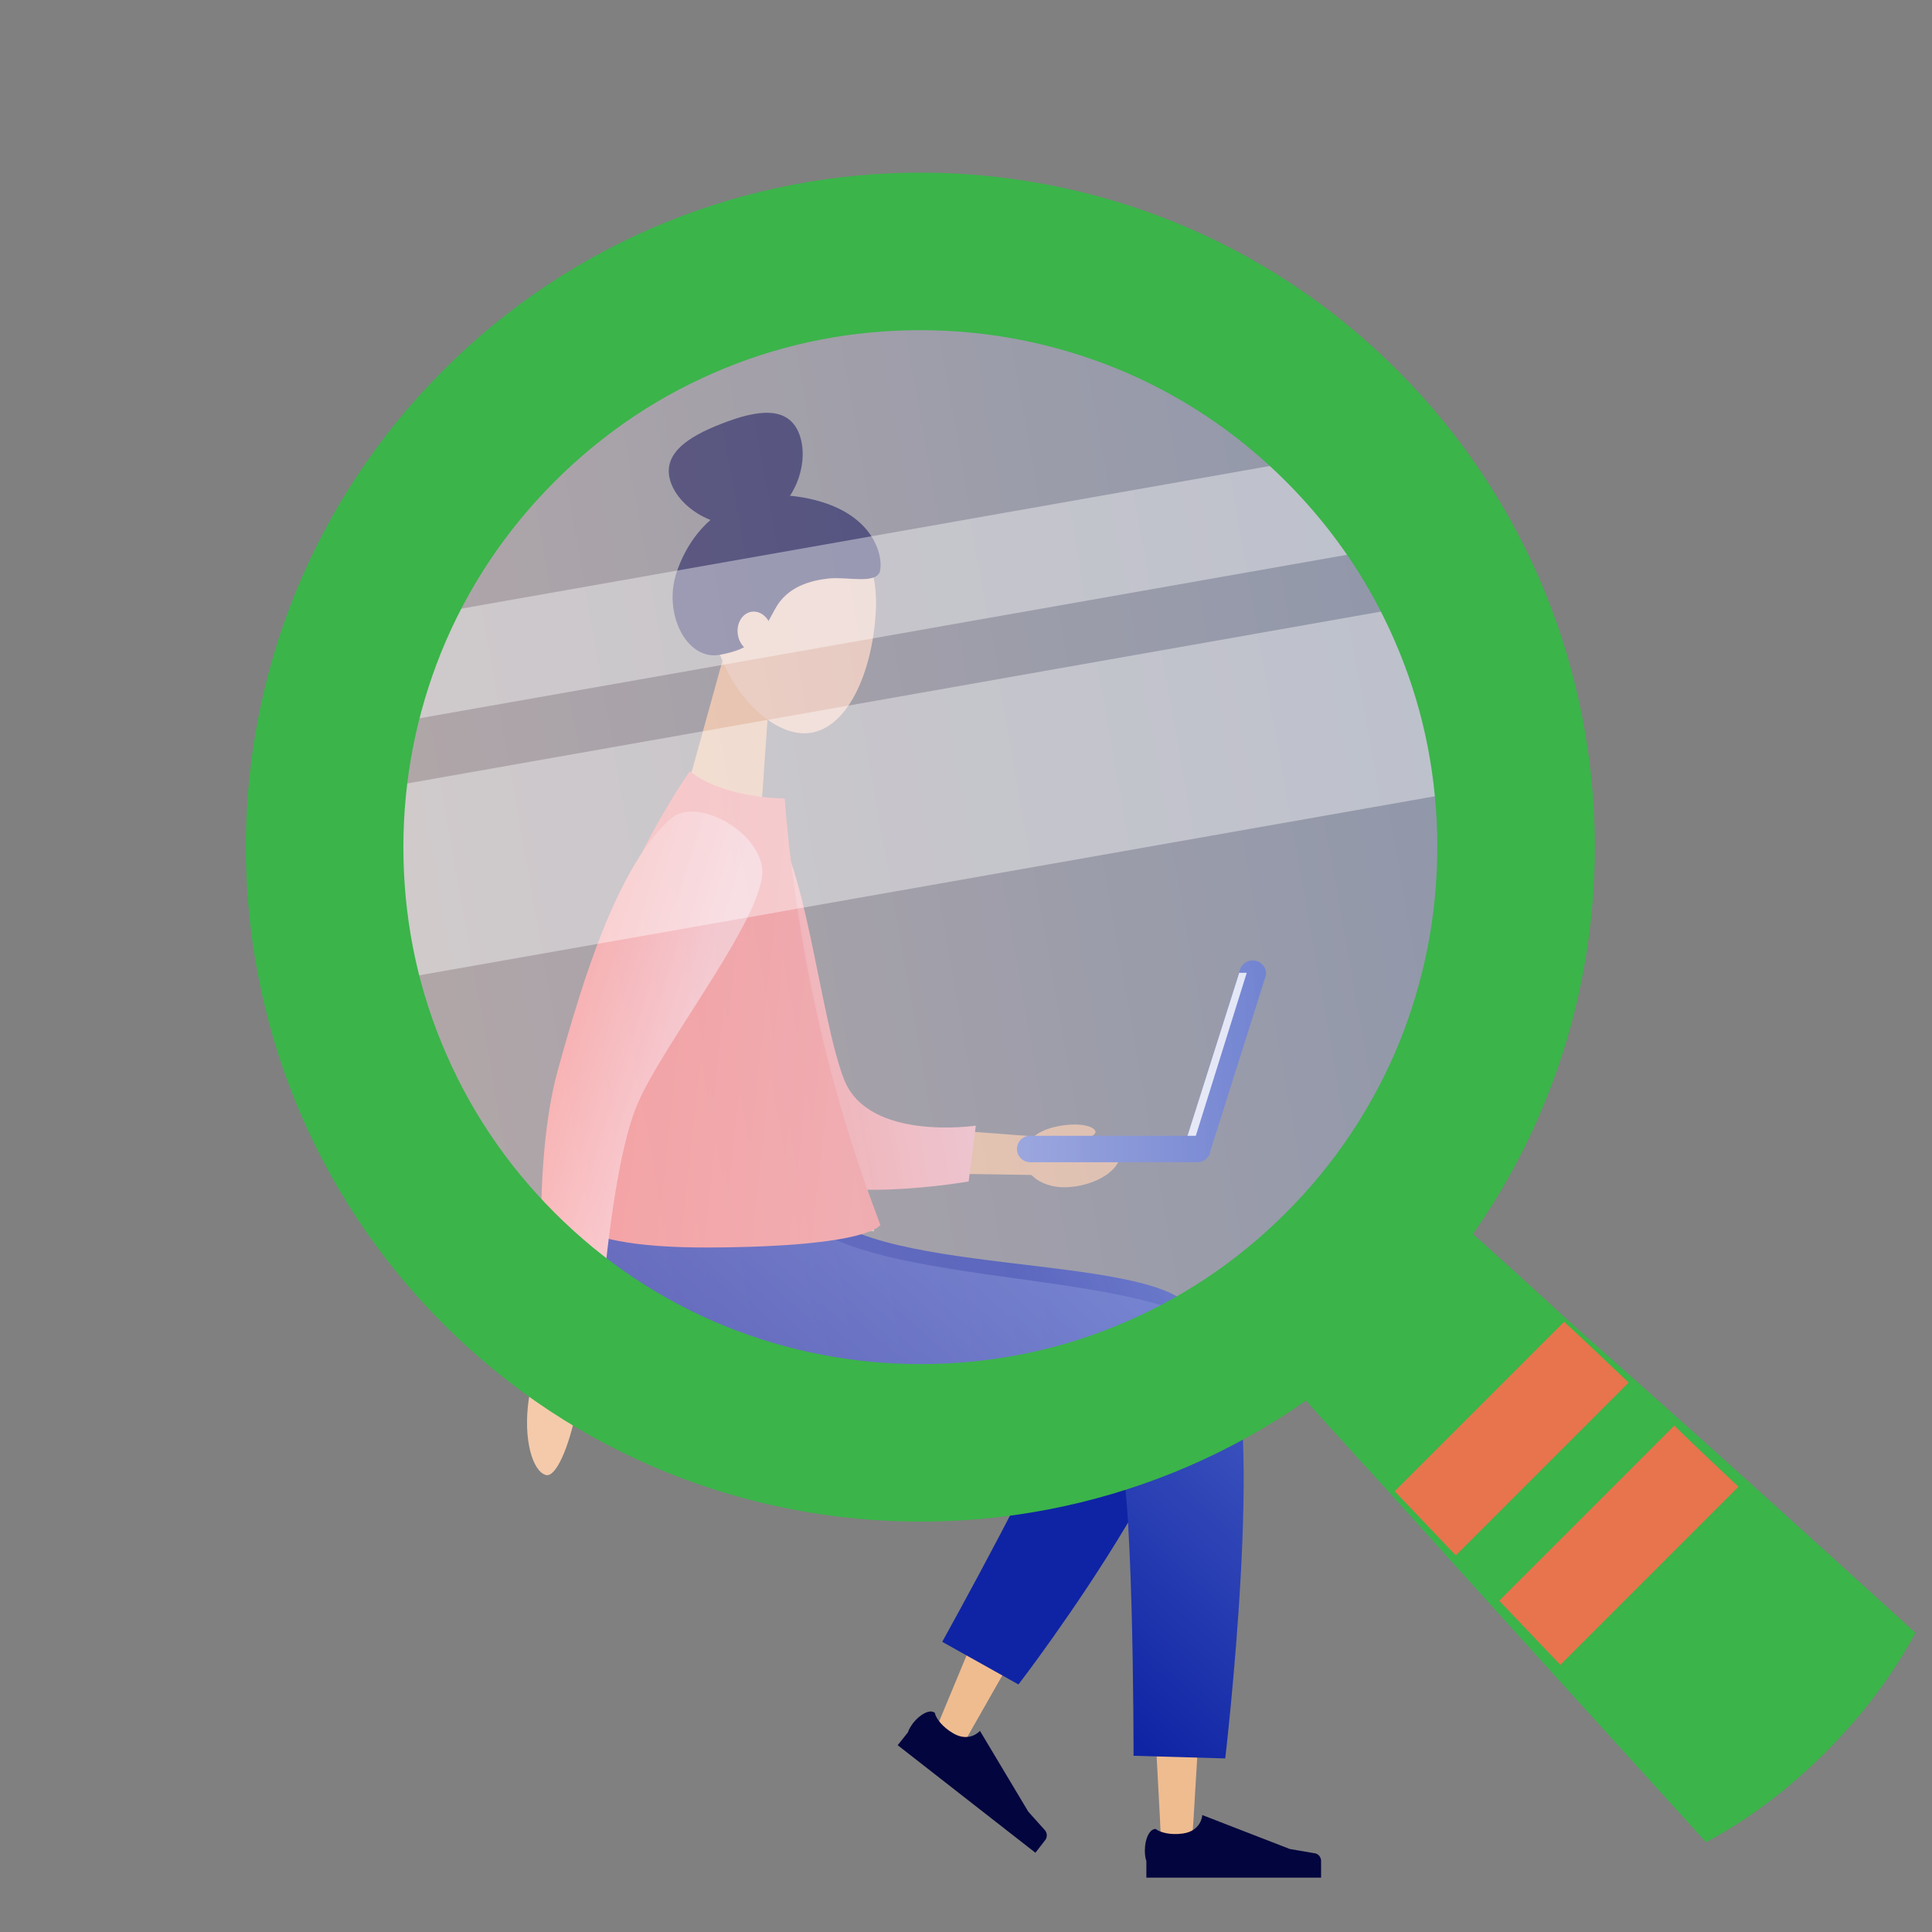 <?xml version="1.0" encoding="utf-8"?>
<!-- Generator: Adobe Illustrator 26.3.1, SVG Export Plug-In . SVG Version: 6.00 Build 0)  -->
<svg version="1.1" id="Layer_1" xmlns="http://www.w3.org/2000/svg" xmlns:xlink="http://www.w3.org/1999/xlink" x="0px" y="0px"
	 viewBox="0 0 512 512" style="enable-background:new 0 0 512 512;" xml:space="preserve">
<rect x="0" y="0" width="512" height="512" fill="#808080" stroke="none"/>
<style type="text/css">
	.st0{fill:#EFBC90;}
	.st1{fill:#F4CAAB;}
	.st2{fill:#03053E;}
	.st3{fill:url(#SVGID_1_);}
	.st4{fill:url(#SVGID_00000053530189648320600660000005221328600884695484_);}
	.st5{fill:url(#SVGID_00000145741733186257113260000010066667712997917119_);}
	.st6{fill:#DBC6AF;}
	.st7{fill:url(#SVGID_00000047770729908559762410000011278674179823874493_);}
	.st8{fill:url(#SVGID_00000165203615317764167820000003442271604402528168_);}
	.st9{fill:url(#SVGID_00000158721349446907856630000018086595736647959168_);}
	.st10{fill:#FFFFFF;}
	.st11{opacity:0.4;fill:url(#SVGID_00000106839464811157432010000002592442020202201259_);enable-background:new    ;}
	.st12{opacity:0.4;fill:#FFFFFF;enable-background:new    ;}
	.st13{fill:#3BB44A;}
	.st14{fill:#E7744D;}
</style>
<g id="_x2014_ÎÓÈ_x5F_2">
</g>
<g>
	<g>
		<polygon class="st0" points="201.7,215.1 181.9,209.6 192.4,171.7 204.5,175 		"/>
		<path class="st1" d="M232.1,162c-0.9,16.5-7.7,31.5-18.1,32.3c-9.7,0.8-22.7-11.9-25.4-29.2c-2.9-18.2,4-29.3,18.3-30.3
			C222.1,133.9,233.1,143.9,232.1,162z"/>
		<path class="st2" d="M205.4,161.4c3.2-6,9.5-7.6,14.3-8.1s12.5,1.6,13.5-1.9c0.9-3.4-1-16.2-20.6-19.6c-17.7-3-28.8,6.9-33.2,19.6
			c-3.9,11.1,2.6,23.9,11.5,22.1C199.7,171.9,201.5,168.6,205.4,161.4z"/>
		<ellipse transform="matrix(0.99 -0.143 0.143 0.99 -21.94 30.437)" class="st1" cx="200" cy="167.3" rx="4.5" ry="5.4"/>
		<path class="st2" d="M211.8,115c2.9,7.6-1.2,19.5-10.5,23.1c-9.4,3.6-20.5-2.4-23.4-9.9c-2.9-7.6,4-12.3,13.3-15.9
			C200.6,108.6,208.9,107.4,211.8,115z"/>
		<path class="st0" d="M296.8,306.3c-0.2,3.6-5.8,7.7-13.5,8.3c-7.1,0.5-11.7-3.5-11.8-7.1C271.4,299.3,297,300.7,296.8,306.3z"/>
		<path class="st0" d="M305,346.1l-1.4-0.3l-102.2-18.9l-18-3.3l-4.5,38.7l18.3,0.9l88.6,4.2L250,453.5l-1.7,4.1l7.5,3.7l2.2-3.9
			l54.4-95.6c0.6-1,1-2.1,1.2-3.3C314.6,352.7,310.8,347.2,305,346.1z"/>
		<path class="st0" d="M314.9,351.4l-1.3-0.2l-113.3-20.9l-18-3.3l-4.7,38.4l18.2,1.1l105.8,6.3l5.8,109.2l0.2,4.4l8.4,0l0.3-4.4
			l7.2-119.7C323.8,357.1,320.2,352.4,314.9,351.4z"/>
		
			<linearGradient id="SVGID_1_" gradientUnits="userSpaceOnUse" x1="331.863" y1="184.719" x2="276.515" y2="158.582" gradientTransform="matrix(1 0 0 -1 0 512)">
			<stop  offset="0" style="stop-color:#435AC2"/>
			<stop  offset="1" style="stop-color:#0F24A4"/>
		</linearGradient>
		<path class="st3" d="M214.9,317.9c12.9,20.9,89.9,13.7,101,29c14.8,20.5-46,99.5-46,99.5l-20.2-11.3c0,0,31-55.9,29.8-59.9
			c-1.6-5.1-86.1,7-108.9-12.3c-17.8-15-9-44.9-9-44.9L214.9,317.9z"/>
		
			<linearGradient id="SVGID_00000162325560208791580980000002779166328179682749_" gradientUnits="userSpaceOnUse" x1="300.009" y1="182.308" x2="234.924" y2="111.074" gradientTransform="matrix(1 0 0 -1 0 512)">
			<stop  offset="0" style="stop-color:#435AC2"/>
			<stop  offset="1" style="stop-color:#0F24A4"/>
		</linearGradient>
		<path style="fill:url(#SVGID_00000162325560208791580980000002779166328179682749_);" d="M208.8,317.9
			c11.3,25.6,103.1,16.2,116.2,38.5c10.5,18-0.3,109.6-0.3,109.6l-24.3-0.7c0,0,0.1-78-4.6-83.3c-3.5-3.9-101,5.1-125.3-12.3
			c-20.8-14.9-9-51.9-9-51.9L208.8,317.9z"/>
		<path class="st0" d="M204.5,223.4l13.8,78.7l-6.6-5.6l57.6,4.3l5.2,0.4l-0.4,10.2l-5.2-0.1l-57.8-0.8c-3.2,0-5.8-2.3-6.5-5.3
			l-0.1-0.4l-17.3-78l-1.9-8.6l17.7-3.5L204.5,223.4z"/>
		
			<linearGradient id="SVGID_00000130637430840845682860000009260774204827709630_" gradientUnits="userSpaceOnUse" x1="252.382" y1="253.208" x2="196.65" y2="242.83" gradientTransform="matrix(1 0 0 -1 0 512)">
			<stop  offset="0" style="stop-color:#FFC1C2"/>
			<stop  offset="1" style="stop-color:#FE958F"/>
		</linearGradient>
		<path style="fill:url(#SVGID_00000130637430840845682860000009260774204827709630_);" d="M177.3,225.2
			c-1.4,18.8,10.8,67.8,30,84.6c11.4,10,49.4,3.3,49.4,3.3l1.9-14.8c0,0-28.4,4.3-34.9-12.2s-10.6-61.6-20.2-68.5
			C195,211.5,177.9,216.7,177.3,225.2z"/>
		<path class="st6" d="M186.4,207.8c0,0,10.5,9.8,21.5,3.9c0,0,2.4,39.5,6.7,55.7s17.1,58.9,17.1,58.9l-78.4-2.5
			C152.4,287.7,167.4,247.3,186.4,207.8z"/>
		
			<linearGradient id="SVGID_00000036217010535817555640000004954870613651379333_" gradientUnits="userSpaceOnUse" x1="232.234" y1="238.845" x2="154.209" y2="247.301" gradientTransform="matrix(1 0 0 -1 0 512)">
			<stop  offset="0" style="stop-color:#FE958F"/>
			<stop  offset="1" style="stop-color:#F77C77"/>
		</linearGradient>
		<path style="fill:url(#SVGID_00000036217010535817555640000004954870613651379333_);" d="M182.8,204.4c0,0-39.3,54.8-33.6,114.8
			c0,0-3.6,11.6,38.9,11.4c42.6-0.2,45.2-6,45.2-6c-12.4-32.5-21.7-69.1-25.4-113C207.9,211.6,192,211.7,182.8,204.4z"/>
		<path class="st1" d="M195.5,235.6c-5.7,9-11.3,18.4-16.5,27.7c-2.6,4.7-5.1,9.5-7.4,14.2c-2.3,4.8-4.4,9.6-6,14.3
			c-0.4,1.2-0.7,2.3-1,3.5l-0.9,3.8c-0.6,2.6-1.1,5.2-1.6,7.8c-1,5.3-1.8,10.6-2.6,16c-1.5,10.7-2.8,21.6-3.9,32.4l-0.5,5.2
			l-10.2-0.7l0.2-5.2c0.5-11.1,1.2-22,2.1-33.1c0.5-5.5,1-11,1.7-16.6c0.3-2.8,0.7-5.6,1.2-8.4l0.7-4.2c0.3-1.5,0.7-3,1.1-4.5
			c1.6-5.8,3.7-11.1,5.8-16.4c2.2-5.2,4.5-10.3,7-15.4c4.9-10.1,10-19.8,15.6-29.6l4.4-7.7l15.4,9.4L195.5,235.6z"/>
		
			<linearGradient id="SVGID_00000016043515067445801570000015165748282785449857_" gradientUnits="userSpaceOnUse" x1="178.62" y1="226.903" x2="147.359" y2="236.896" gradientTransform="matrix(1 0 0 -1 0 512)">
			<stop  offset="0" style="stop-color:#FFC1C2"/>
			<stop  offset="1" style="stop-color:#FE958F"/>
		</linearGradient>
		<path style="fill:url(#SVGID_00000016043515067445801570000015165748282785449857_);" d="M177.8,216.9
			c-14.1,12.6-23.2,42.2-30,66.8c-6.8,24.6-3.8,62.6-3.8,62.6l15.4,1.4c0,0,2.6-38.4,9.4-54.8c6.8-16.4,35.2-51.6,33.1-63.3
			C200.1,219.4,184.1,211.3,177.8,216.9z"/>
		<path class="st1" d="M144.7,390.9c-3.5-0.9-6.1-9.3-4.6-19.9c1.4-9.8,6.6-15.5,10.2-14.9C158.4,357.4,150.1,392.2,144.7,390.9z"/>
		<path class="st1" d="M155.1,377.4c1.6-0.2,3-4.4,2.7-9.8c-0.3-5-2.4-8.2-4-8.1C150.1,359.6,152.6,377.7,155.1,377.4z"/>
		<path class="st2" d="M348.2,491.1l-6.4-1.1l0,0l-23.2-9v0.2c0,0-0.3,4-5.1,4.7c-3.6,0.5-5.9-0.4-6.8-0.9c-0.2-0.2-0.4-0.3-0.5-0.3
			c-1.5,0-2.8,2.5-2.8,5.7c0,1,0.1,2,0.4,2.8v4.4h46.3V493C350,492,349.3,491.2,348.2,491.1z"/>
		<path class="st2" d="M276.8,484.9l-4.3-4.8l0,0l-12.8-21.4l-0.1,0.1c0,0-2.7,3-6.9,0.6c-3.1-1.8-4.4-3.9-4.8-4.9
			c-0.1-0.3-0.1-0.5-0.2-0.6c-1.2-1-3.8,0.3-5.7,2.7c-0.6,0.8-1.1,1.6-1.4,2.5l-2.7,3.4l36.5,28.5l2.7-3.5
			C277.6,486.7,277.5,485.6,276.8,484.9z"/>
		<path class="st0" d="M290.3,299.8c-0.5-1.5-4.7-2.4-10.1-1.3c-5,1-7.8,3.5-7.5,5.1C273.4,307.1,291,302.2,290.3,299.8z"/>
	</g>
	<g>
		
			<linearGradient id="SVGID_00000018915821227737454900000001098027951494161035_" gradientUnits="userSpaceOnUse" x1="269.49" y1="230.648" x2="335.546" y2="230.648" gradientTransform="matrix(1 0 0 -1 0 512)">
			<stop  offset="0" style="stop-color:#7A8FD8"/>
			<stop  offset="1" style="stop-color:#435AC2"/>
		</linearGradient>
		<path style="fill:url(#SVGID_00000018915821227737454900000001098027951494161035_);" d="M333.1,254.7L333.1,254.7
			c-1.9-0.6-3.9,0.4-4.5,2.3l-13.9,44H273c-2,0-3.5,1.6-3.5,3.5s1.6,3.5,3.5,3.5h44.3c1.8,0,3.3-1.3,3.5-3.1l14.5-45.9
			C336,257.3,334.9,255.3,333.1,254.7z"/>
		<polygon class="st10" points="314.7,301 316.9,301 330.4,257.8 328.4,257.8 		"/>
	</g>
</g>
<linearGradient id="SVGID_00000100352697805929429270000006577166272808852884_" gradientUnits="userSpaceOnUse" x1="200.787" y1="301.682" x2="516.581" y2="301.682" gradientTransform="matrix(0.985 -0.174 -0.174 -0.985 -57.045 583.923)">
	<stop  offset="0" style="stop-color:#FFE2E4"/>
	<stop  offset="1" style="stop-color:#A4B8EA"/>
</linearGradient>
<path style="opacity:0.4;fill:url(#SVGID_00000100352697805929429270000006577166272808852884_);enable-background:new    ;" d="
	M399.3,197.1c0.6,3.4,1.1,6.9,1.5,10.3c4.2,38.1-5.4,76-27.6,107.7c-24.2,34.5-60.4,57.6-101.9,64.9s-83.4-2-118-26.2
	c-31.7-22.2-53.7-54.5-62.8-91.7c-0.8-3.4-1.5-6.8-2.1-10.2c-2.4-13.5-3-27.1-1.9-40.5c0.5-5.8,1.3-11.5,2.4-17.2
	c1.9-9.8,4.7-19.3,8.5-28.6c4.5-11.1,10.2-21.7,17.2-31.7c24.2-34.6,60.4-57.6,101.9-64.9c41.5-7.3,83.4,2,118,26.2
	c10,7,19,15,27,23.9c6.7,7.4,12.6,15.5,17.8,24c3,5,5.7,10.1,8.1,15.4C392.9,170.6,396.9,183.6,399.3,197.1z"/>
<g>
	<path class="st12" d="M379.2,143.1L88.8,194.3c1.9-9.8,4.7-19.3,8.5-28.6l264.1-46.6C368.1,126.5,374,134.6,379.2,143.1z"/>
	<path class="st12" d="M399.3,197.1c0.6,3.4,1.1,6.9,1.5,10.3L90.5,262.1c-0.8-3.4-1.5-6.8-2.1-10.2c-2.4-13.5-3-27.1-1.9-40.5
		l300.9-53.1C392.9,170.6,396.9,183.6,399.3,197.1z"/>
</g>
<path class="st13" d="M507.6,432.7c-11.7,22.2-33.3,43.8-55.5,55.5c-26.1-28.7-52.4-57.7-78.9-87.1c-2.6-2.8-5.1-5.7-7.7-8.5
	c-1.8-2-3.6-4-5.5-6c-2.5-2.8-5.1-5.7-7.7-8.5c-5.1-5.7-10.3-11.5-15.5-17.2l43.2-43.2c5.7,5.2,11.5,10.3,17.2,15.5
	c2.8,2.5,5.7,5.1,8.5,7.7c2,1.8,4,3.6,6,5.5c2.8,2.6,5.7,5.1,8.5,7.7C449.9,380.3,478.9,406.6,507.6,432.7z"/>
<path class="st13" d="M370.3,98.1c-69.8-69.8-183-69.8-252.8,0c-69.8,69.8-69.8,183,0,252.8c69.8,69.8,183,69.8,252.8,0
	C440.1,281,440.1,167.9,370.3,98.1z M340.8,321.4c-13.1,13.1-28.3,23.2-45.3,30.1c-16.4,6.7-33.8,10-51.6,10s-35.2-3.4-51.6-10
	c-17-6.9-32.2-17-45.3-30.1c-13.1-13.1-23.2-28.3-30.1-45.3c-6.7-16.4-10-33.8-10-51.6s3.4-35.2,10-51.6c6.9-17,17-32.2,30.1-45.3
	s28.3-23.2,45.3-30.1c16.4-6.7,33.8-10,51.6-10s35.2,3.4,51.6,10c17,6.9,32.2,17,45.3,30.1s23.2,28.3,30.1,45.3
	c6.7,16.4,10,33.8,10,51.6s-3.4,35.2-10,51.6C364,293,353.9,308.3,340.8,321.4z"/>
<path class="st14" d="M431.6,366.4l-45.8,45.8c-5.4-5.7-10.8-11.3-16.2-17l44.9-44.9C420.3,355.6,425.9,361,431.6,366.4z"/>
<path class="st14" d="M460.7,394l-47.2,47.2c-5.4-5.7-10.8-11.3-16.2-17l46.4-46.4C449.3,383.3,455,388.6,460.7,394z"/>
</svg>
